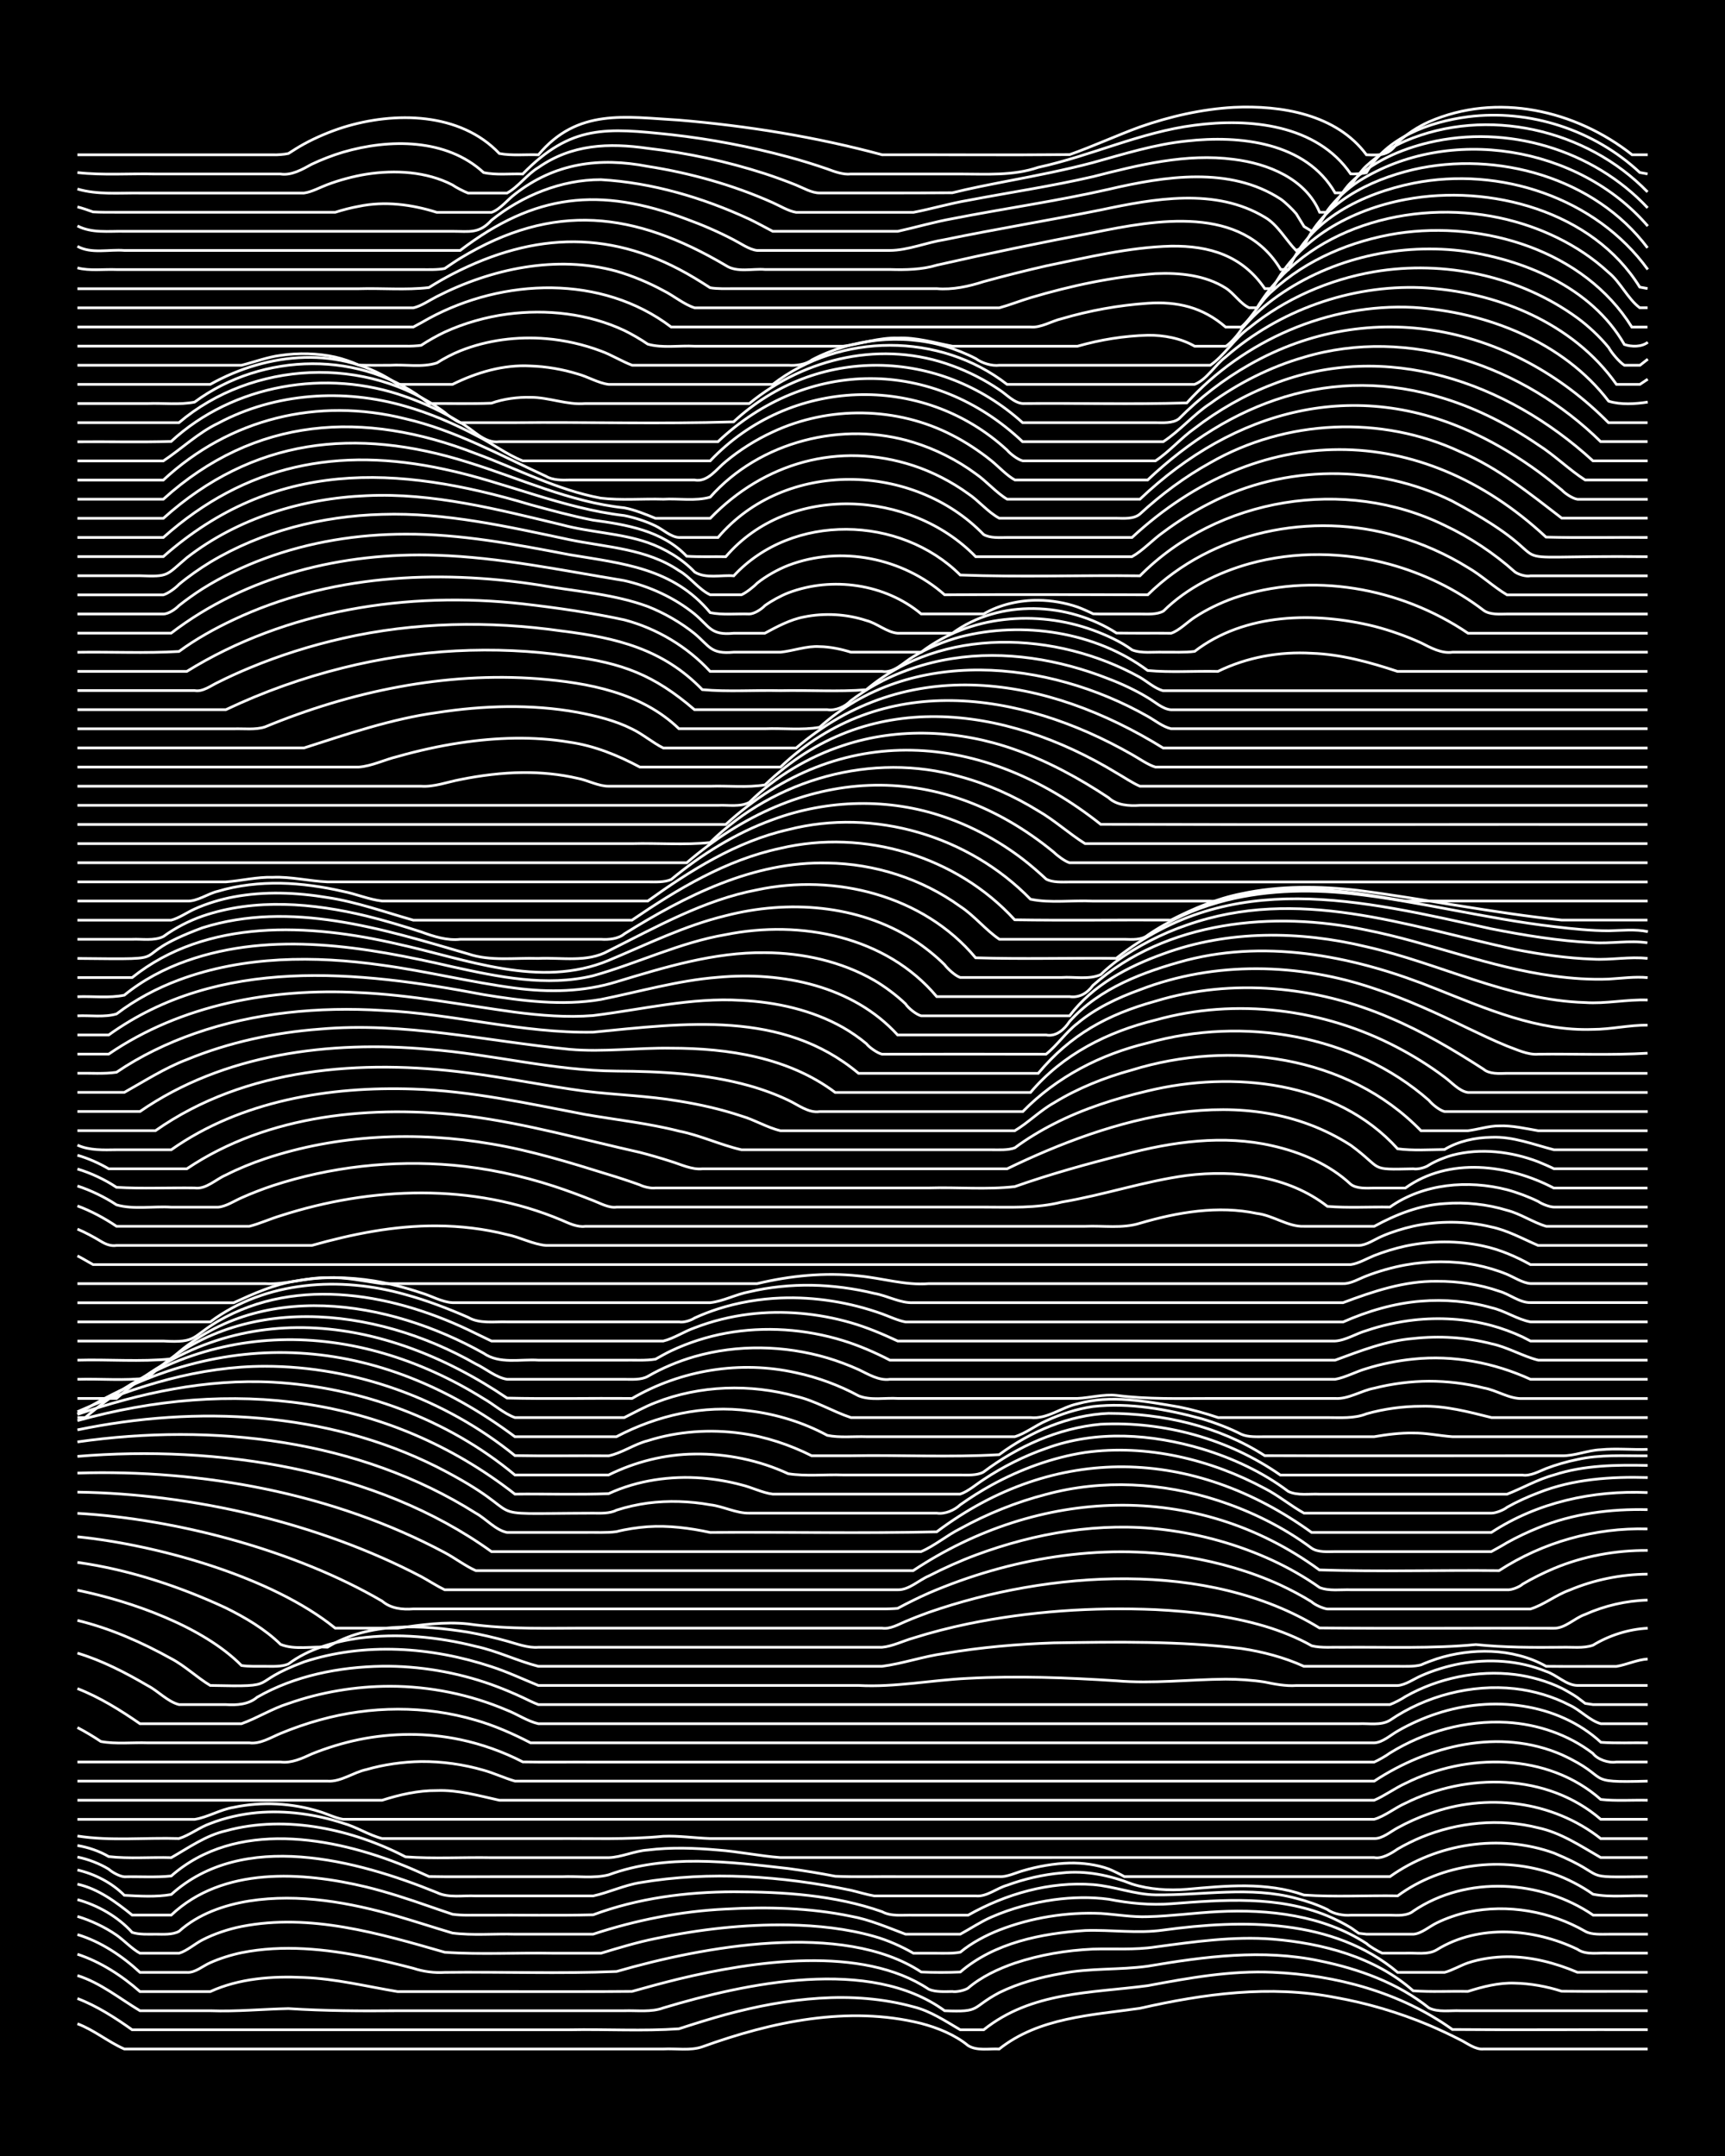 <?xml version="1.0" encoding="UTF-8"?><svg id="a" xmlns="http://www.w3.org/2000/svg" width="1920" height="2400" viewBox="0 0 192 240"><defs><style>.b{fill:none;stroke:#fff;stroke-miterlimit:10;stroke-width:.3px;}.c{stroke-width:0px;}</style></defs><rect class="c" x="0" width="192" height="240"/><path class="b" d="M8.62,225.28c1.83.68,3.45,2.04,5.22,2.81,3.46,0,6.98,0,10.43,0,7.81,0,15.66,0,23.47,0,6.36,0,12.76,0,19.13,0,2.28,0,4.67,0,6.96,0,1.39-.08,3.01.22,4.35-.25,7.71-2.79,16.23-4.61,24.34-2.6,1.82.48,3.75,1.25,5.22,2.46.98.63,2.38.33,3.48.39,4.43-3.52,10.28-3.76,15.65-4.53,7.11-1.62,14.5-2.62,21.74-1.21,3.56.63,7.1,1.68,10.43,3.08,1.11.47,2.41,1.08,3.48,1.63.76.37,1.71,1.13,2.61,1.03,6.07,0,12.19,0,18.26,0"/><path class="b" d="M8.62,222.47c2.16.82,4.22,2.15,6.09,3.48,16.22,0,32.46,0,48.69,0,4.03-.08,8.15.17,12.17-.11,1.68-.55,3.51-1.12,5.22-1.59,6.74-1.81,14.04-2.74,20.87-.86,1.87.45,3.58,1.6,5.22,2.56.77,0,1.84,0,2.61,0,5.33-4.26,11.88-4.07,18.26-4.91,4.57-.86,9.24-1.7,13.91-1.49,7.03.3,14.23,2.23,20,6.37,7.23.06,14.5,0,21.74.02"/><path class="b" d="M8.62,219.91c2.58.82,4.69,2.56,6.96,3.92,2.58,0,5.25,0,7.83,0,2.88.11,5.82-.18,8.69-.24,4.04.26,8.13.28,12.17.24,6.36,0,12.76,0,19.13,0,1.99,0,4.1,0,6.09,0,1.4-.05,3.01.19,4.35-.32,9.16-2.75,23-5.74,31.3.32,4.14.18,2.87-.31,6.09-2.02,2.16-1.06,4.59-1.72,6.96-2.13,3.13-.62,6.41-.37,9.56-.81,6.3-1.07,12.8-1.93,19.13-.59,4.33.88,8.7,2.45,12.17,5.24,1.02.51,2.38.26,3.48.31,1.69,0,3.52,0,5.22,0,5.2,0,10.45,0,15.65,0"/><path class="b" d="M8.62,217.54c2.56.84,4.94,2.38,6.96,4.16,2.58,0,5.25,0,7.82,0,3.23-1.48,6.92-1.74,10.43-1.57,3.51.13,6.99,1,10.43,1.57,4.33,0,8.71,0,13.04,0,4.33-.01,8.71.02,13.04-.02,1.69-.48,3.51-.97,5.22-1.39,8.25-1.98,20.39-3.82,27.82,1.15.74.33,1.82.26,2.61.25.47.08,1.33-.11,1.74-.36,1.47-1.27,3.39-2.17,5.22-2.8,2.78-.93,5.77-1.43,8.69-1.56,2.29-.07,4.68.11,6.96-.24,4.3-.58,8.69-1.21,13.04-.87,5.55.46,11.4,1.98,15.65,5.75,1.98.15,4.1.03,6.09.07,1.65-.53,3.47-.99,5.22-.92,1.73.03,3.58.37,5.22.9,3.16.04,6.4,0,9.56.02"/><path class="b" d="M8.62,215.35c2.6.79,4.98,2.38,6.96,4.21,1.7,0,3.52,0,5.22,0,.92.07,1.81-.74,2.61-1.08,1.05-.47,2.35-.88,3.48-1.11,4.58-.92,9.37-.42,13.91.5,1.71.35,3.53.8,5.22,1.24,1.07.36,2.35.53,3.48.45,6.36-.08,12.78.17,19.13-.1,9.54-2.76,25.17-5.7,33.91.06,1.39.06,2.96.06,4.35,0,3.78-3.26,9.05-4.31,13.91-4.62,2.87-.1,5.83.36,8.69-.05,8.83-1.2,18.88-1.34,26.08,4.71,1.69,0,3.52,0,5.22,0,.82-.21,1.81-.79,2.61-1.06,1.35-.45,2.93-.67,4.35-.68,2.67-.02,5.38.69,7.82,1.73,2.58,0,5.25,0,7.82,0"/><path class="b" d="M8.62,213.33c1.49.45,3.07,1.19,4.35,2.08.81.56,1.73,1.55,2.61,2.02,1.4,0,2.95,0,4.35,0,.88-.26,1.8-1.08,2.61-1.49,1.32-.68,2.89-1.2,4.35-1.49,7.63-1.5,15.31.77,22.61,2.87,4.02.28,8.14.03,12.17.11,1.69,0,3.52,0,5.22,0,1.97-.6,4.06-1.23,6.09-1.64,4.84-1.02,9.83-1.59,14.78-1.51,3.2.06,6.48.4,9.56,1.28,1.47.41,3.03,1.11,4.35,1.87.77,0,1.83,0,2.61,0,.78,0,1.84.04,2.61-.12,1.24-1.03,2.85-1.88,4.35-2.47,3.57-1.38,7.48-2.01,11.3-1.84,1.69.11,3.51.43,5.22.36,2.58-.06,5.24-.43,7.82-.56,5.65-.29,11.69.4,16.52,3.55.34.33,1.3.88,1.74,1.07.76,0,1.84,0,2.61,0,1.1-.06,2.49.23,3.48-.38,4.68-2.89,10.84-2.37,15.65-.05.95.68,2.38.36,3.48.43,1.39,0,2.96,0,4.35,0"/><path class="b" d="M8.62,211.46c2.27.63,4.5,1.89,6.09,3.65.78.26,1.81.2,2.61.2.82,0,1.87.09,2.61-.32,2.14-1.93,5.02-2.93,7.82-3.38,5.53-.86,11.2.17,16.52,1.71,2,.58,4.09,1.27,6.09,1.86,2.26.29,4.67.06,6.96.13,2.87,0,5.82,0,8.69,0,4.77-1.57,9.76-2.56,14.78-2.8,4.63-.26,9.36-.14,13.91.8,2.08.37,4.12,1.26,6.09,2,1.09,0,2.39,0,3.48,0,.77,0,1.84,0,2.61,0,1.09-.59,2.33-1.42,3.48-1.91,2.18-.96,4.6-1.6,6.96-1.93,1.98-.27,4.11-.32,6.09-.05,2.26.45,4.65.68,6.96.5,5.8-.45,11.88-.92,17.39,1.35.8.33,1.87.87,2.61,1.33,0,0,.87.61.87.61l.87.1c1.69,0,3.53,0,5.22,0,.9-.07,1.82-.9,2.61-1.27,1.03-.51,2.35-.96,3.48-1.2,4.4-.92,9.16-.08,13.04,2.16.7.39,1.83.31,2.61.31,1.39,0,2.96,0,4.35,0"/><path class="b" d="M8.62,209.74c2.31.51,4.29,1.99,6.09,3.44h4.35c5.74-5.42,14.58-4.84,21.74-3.12,2.32.57,4.7,1.35,6.96,2.14.78.27,1.82.63,2.61.89,1.09.16,2.38.08,3.48.1,4.04-.03,8.14.06,12.17-.04,4.99-1.85,10.34-2.55,15.65-2.56,5.54,0,11.25.36,16.52,2.22,1.01.56,2.37.34,3.48.38,1.99,0,4.1,0,6.09,0,4.2-2.37,9.06-3.77,13.91-3.4,2.32.18,4.62,1.11,6.96,1.14,5.2.07,10.53-1,15.65.39,1.12.28,2.44.74,3.48,1.25.66.5,1.8.69,2.61.62,1.39,0,2.96,0,4.35,0,.82.02,1.93.11,2.61-.47,5.9-3.98,14.21-3.49,20,.47,1.99,0,4.1,0,6.09,0"/><path class="b" d="M8.62,208.16c1.91.44,3.83,1.42,5.22,2.82,1.68.09,3.55.21,5.22-.09,7.98-7.22,20.64-3.85,29.56-.22,1.3.64,2.95.3,4.35.38,1.99,0,4.1,0,6.09,0,2.28,0,4.67,0,6.96,0,1.72-.37,3.47-1.2,5.22-1.48,7.74-1.32,15.81-.75,23.47.85.77.18,1.82.5,2.61.63,1.09,0,2.39,0,3.48,0,2.58,0,5.25,0,7.82,0,1.2.12,2.35-.88,3.48-1.19,1.92-.71,4.05-1.2,6.09-1.37,2.66-.3,5.36.27,7.82,1.24,1.93.61,4.08.74,6.09.58,4.33-.39,8.86-.84,13.04.64,3.44.24,6.98.03,10.43.09,4.92-3.62,11.66-4.45,17.39-2.43,1.49.52,3.06,1.34,4.35,2.25,1.95.39,4.1.09,6.09.18"/><path class="b" d="M8.62,206.72c1.16.23,2.47.73,3.48,1.35.38.35,1.22.81,1.74.85,1.69-.04,3.53.09,5.22-.09,7.16-6.29,17.97-4.4,26.08-1.08.79.32,1.83.79,2.61,1.14,2.28.05,4.67.01,6.96.02,2.58,0,5.25,0,7.82,0,1.69-.09,3.57.22,5.22-.21,6.37-2.35,13.41-1.45,20-.7,1.7.23,3.53.53,5.22.86,2.28.1,4.67.02,6.96.04,3.75,0,7.56,0,11.3,0,.83.06,1.83-.43,2.61-.65,1.65-.49,3.5-.82,5.22-.86,1.42-.03,3.01.17,4.35.66.44.18,1.33.61,1.74.85.42,0,1.32,0,1.74,0,9.27,0,18.56,0,27.82,0,5.21-3.7,12.22-4.8,18.26-2.62,6.6,2.75,2.25,2.72,10.43,2.62"/><path class="b" d="M8.62,205.44c1.16.18,2.47.63,3.48,1.23,2.27.26,4.67.05,6.96.12,1.93-1.1,3.87-2.49,6.09-2.99,3.37-.93,7-.95,10.43-.36,3.31.57,6.59,1.71,9.56,3.26,3.15.23,6.4.03,9.56.09,4.33,0,8.71,0,13.04,0,1.42-.04,2.91-.76,4.35-.85,2.57-.32,5.25-.23,7.82,0,2.3.17,4.66.67,6.96.84,5.78,0,11.61,0,17.39,0,12.17-.01,24.35,0,36.52,0,4.04,0,8.13,0,12.17,0,.88.17,1.91-.47,2.61-.95.73-.44,1.82-.97,2.61-1.3,4.08-1.69,8.75-2.15,13.04-1.06,2.53.54,4.76,2.04,6.96,3.31,1.69,0,3.53,0,5.22,0"/><path class="b" d="M8.62,204.38c3.7.58,7.56.16,11.3.28,1.17-.36,2.32-1.27,3.48-1.67,1.63-.64,3.47-1.05,5.22-1.21,3.2-.28,6.52.17,9.56,1.17,1.46.4,2.89,1.34,4.35,1.71,6.36,0,12.76,0,19.13,0,4.04-.03,8.15.14,12.17-.25,1.7-.08,3.52.2,5.22.25,3.16,0,6.4,0,9.56,0,19.99,0,40,0,59.99,0,1.39,0,2.96,0,4.35,0,.92.04,1.84-.79,2.61-1.19,1.04-.58,2.36-1.17,3.48-1.56,6.38-2.35,13.74-1.48,19.13,2.76h5.22"/><path class="b" d="M8.62,202.53c4.33,0,8.71,0,13.04,0,1.45-.23,2.88-1.11,4.35-1.34,3.14-.67,6.5-.48,9.56.47.8.24,1.79.73,2.61.86.46,0,1.29,0,1.74,0,1.99,0,4.1,0,6.09,0,5.49,0,11.03,0,16.52,0,15.64,0,31.3,0,46.95,0,9.85,0,19.72,0,29.56,0,3.45,0,6.98,0,10.43,0,1.08,0,2.39,0,3.48,0,1.19-.34,2.35-1.3,3.48-1.79,6.83-3.42,15.77-3.36,21.74,1.79h5.22"/><path class="b" d="M8.62,200.4c9.85,0,19.72,0,29.56,0,1.4,0,2.95,0,4.35,0,1.94-.62,4.04-1.1,6.09-1.08,2.35-.09,4.69.58,6.96,1.08,5.78,0,11.61,0,17.39,0,13.33,0,26.67,0,39.99,0,8.98,0,17.98,0,26.95,0,3.16,0,6.4,0,9.56,0,1.08,0,2.39,0,3.48,0,1.14-.48,2.35-1.37,3.48-1.88,6.82-3.42,15.82-3.44,21.74,1.79,1.68.19,3.52.05,5.22.09"/><path class="b" d="M8.62,198.27c9.27,0,18.56,0,27.82,0,1.49.11,2.91-.99,4.35-1.29,1.94-.56,4.07-.86,6.09-.89,2.32-.02,4.73.32,6.96.97,1.12.31,2.36.89,3.48,1.21.78,0,1.83,0,2.61,0,14.78,0,29.57,0,44.34,0,16.22,0,32.46,0,48.69,0,6.06-3.98,13.97-5.94,20.87-2.94,5.78,2.66,2.11,3.15,9.56,2.94"/><path class="b" d="M8.62,196.14c7.52,0,15.08,0,22.61,0,1.21.16,2.42-.41,3.48-.9,1.65-.67,3.48-1.23,5.22-1.59,3.7-.76,7.61-.78,11.3,0,2.38.5,4.8,1.36,6.96,2.48,2.58.05,5.25,0,7.82.02,7.81,0,15.66,0,23.47,0,19.12,0,38.26,0,57.38,0,1.39,0,2.96,0,4.35,0,.41,0,1.32,0,1.74,0,.45-.19,1.34-.7,1.74-1,3.86-2.39,8.49-3.68,13.04-3.42,3.41.2,6.84,1.36,9.56,3.45.53.69,1.75,1.1,2.61.96,1.08,0,2.4,0,3.48,0"/><path class="b" d="M8.62,192.31c.81.41,1.85,1.04,2.61,1.55,1.67.31,3.52.09,5.22.15,3.75,0,7.56,0,11.3,0,1.21.16,2.41-.61,3.48-1.05,1.37-.57,2.92-1.11,4.35-1.5,5.64-1.57,11.76-1.64,17.39.03,2.08.6,4.17,1.52,6.09,2.52,2.29,0,4.67,0,6.96,0,6.36,0,12.76,0,19.13,0,17.67,0,35.36,0,53.04,0,4.91,0,9.87,0,14.78,0,.92-.04,1.84-.89,2.61-1.32,1.32-.77,2.9-1.47,4.35-1.94,6.09-2.02,13.41-1.25,18.26,3.2,1.69.12,3.52.03,5.22.06"/><path class="b" d="M8.62,187.97c2.45.95,4.8,2.41,6.96,3.91,3.75,0,7.56,0,11.3,0,1.74-.62,3.44-1.7,5.22-2.25,3.6-1.27,7.48-1.92,11.3-1.92,4.45,0,8.95.92,13.04,2.67,1.12.43,2.3,1.24,3.48,1.5,1.99,0,4.1,0,6.09,0,21.15,0,42.32,0,63.47,0,5.49,0,11.03,0,16.52,0,1.69,0,3.53,0,5.22,0,1.1-.06,2.49.23,3.48-.38,4.02-2.74,9.07-4.05,13.91-3.52,2.08.23,4.23.86,6.09,1.83,1.16.52,2.24,1.73,3.48,2.07,1.69,0,3.53,0,5.22,0"/><path class="b" d="M8.62,184.02c2.73.82,5.37,2.18,7.82,3.62,1.15.59,2.21,1.78,3.48,2.11,1.7,0,3.52,0,5.22,0,1.19.08,2.53,0,3.48-.82,4.19-2.4,9.12-3.37,13.91-3.45,4.12-.05,8.29.66,12.17,2.04,1.12.4,2.41.94,3.48,1.44.44.22,1.28.62,1.74.79.45,0,1.29,0,1.74,0,22.6,0,45.21,0,67.82,0,5.78,0,11.61,0,17.39,0,1.69,0,3.53,0,5.22,0,.76,0,1.84,0,2.61,0,.45-.16,1.34-.62,1.74-.9,3.65-2.06,8.01-2.96,12.17-2.45,1.76.22,3.62.75,5.22,1.53.43.22,1.34.74,1.74,1.03,0,0,.87.66.87.66,0,0,.87.13.87.13,1.99,0,4.1,0,6.09,0"/><path class="b" d="M8.62,180.38c3.64.88,7.17,2.44,10.43,4.25,1.52.79,2.89,2.12,4.35,2.99,8.21.18,3.81-.14,10.43-2.62,6.74-2.21,14.2-1.68,20.87.53,1.74.56,3.53,1.4,5.22,2.09,3.75,0,7.56,0,11.3,0,8.11,0,16.24,0,24.34,0,4.07.22,8.12-.6,12.17-.79,5.49-.3,11.04-.08,16.52.27,4.04.35,8.13-.15,12.17-.18,1.4,0,2.97.1,4.35.32,1.08.23,2.37.47,3.48.39,3.75,0,7.56,0,11.3,0,.87-.05,1.83-.74,2.61-1.08,1.33-.6,2.91-1.08,4.35-1.35,3.16-.57,6.57-.38,9.56.85,1.16.36,2.24,1.54,3.48,1.57,2.58,0,5.25,0,7.83,0"/><path class="b" d="M8.62,177.02c5.96,1.22,13.94,4.01,18.26,8.38.79.12,1.82.09,2.61.09.81,0,1.85.07,2.61-.26,2.24-1.68,5.09-2.48,7.82-2.87,4.34-.58,8.81-.16,13.04.91,2.36.5,4.64,1.63,6.96,2.22,3.46,0,6.98,0,10.43,0,9.27,0,18.56,0,27.82,0,2.31-.3,4.64-1.12,6.96-1.43,4-.69,8.12-1.04,12.17-1.18,6.94-.11,13.97-.22,20.87.63,2.36.35,4.78.99,6.96,1.98,3.45,0,6.98,0,10.43,0,.77,0,1.85.05,2.61-.16.39-.19,1.32-.53,1.74-.67,1.92-.62,4.07-.92,6.09-.83,2.08.09,4.27.62,6.09,1.66,2.58.03,5.25,0,7.82.01,1.11-.18,2.34-.76,3.48-.82"/><path class="b" d="M8.62,173.92c5.7.8,11.31,2.65,16.52,5.07,2.15,1.06,4.37,2.37,6.09,4.06,1.55.64,3.55.2,5.22.31,4.62-2.84,10.49-2.49,15.65-1.67,1.41.25,2.97.61,4.35,1,1.08.3,2.33.78,3.48.68,10.14,0,20.29,0,30.43,0,2.58,0,5.25,0,7.82,0,1.14-.1,2.38-.72,3.48-1.03,1.96-.62,4.07-1.16,6.09-1.58,6.84-1.4,13.9-1.88,20.87-1.58,4.08.21,8.24.68,12.17,1.85,1.76.53,3.62,1.27,5.22,2.18,1.07.26,2.39.13,3.48.16,4.92-.04,9.89.17,14.78-.3,3.15.33,6.39.33,9.56.3,1.09-.04,2.43.15,3.48-.23,1.8-1.1,3.98-1.79,6.09-1.89"/><path class="b" d="M8.62,171.07c8.97.91,21.65,4.46,28.69,10.17,2.29,0,4.67,0,6.96,0,2.56-.36,5.22-.75,7.82-.47,4.6.66,9.28.45,13.91.47,6.65,0,13.34,0,20,0,4.04,0,8.13,0,12.17,0,.86.15,1.85-.42,2.61-.74.76-.33,1.83-.74,2.61-1.02,13.35-4.64,31.02-5.9,43.47,1.74,8.68.08,17.4,0,26.08.03,1.25.04,2.33-1.14,3.48-1.53,2.15-.97,4.59-1.54,6.96-1.6"/><path class="b" d="M8.62,168.46c11.07.63,24.31,4.15,33.91,9.77.99.84,2.24.96,3.48.87,1.4,0,2.95,0,4.35,0,4.04,0,8.13,0,12.17,0,8.4,0,16.82,0,25.21,0,3.46,0,6.98,0,10.43,0,.43.01,1.31-.02,1.74-.06,1.07-.58,2.37-1.22,3.48-1.71,8.95-3.84,19.03-5.59,28.69-4.01,3.57.59,7.14,1.61,10.43,3.12,1.12.52,2.43,1.21,3.48,1.87.32.32,1.28.75,1.74.8,1.08,0,2.39,0,3.48,0,6.36,0,12.76,0,19.13,0,1.48-.45,2.87-1.58,4.35-2.1,2.72-1.15,5.74-1.76,8.69-1.78"/><path class="b" d="M8.62,166.1c12.78.17,26.92,3.45,38.26,9.4.79.43,1.8,1.08,2.61,1.47,2.29,0,4.67,0,6.96,0,8.98,0,17.98,0,26.95,0,5.49,0,11.03,0,16.52,0,1.25.04,2.37-1.09,3.48-1.55,1.65-.85,3.48-1.67,5.22-2.32,6.61-2.46,13.83-3.7,20.87-2.83,4.18.51,8.35,1.67,12.17,3.44,1.77.82,3.62,1.87,5.22,3.01,1.04.42,2.39.21,3.48.25,5.78,0,11.61,0,17.39,0,.48.05,1.38-.31,1.74-.64,1.04-.62,2.36-1.27,3.48-1.74,3.27-1.37,6.89-2.03,10.43-2"/><path class="b" d="M8.62,163.98c13.89-.44,28.55,2.27,40.86,8.84,1.12.59,2.32,1.51,3.48,2.02,2.87,0,5.82,0,8.69,0,13.33,0,26.67,0,39.99,0,13.94-9.25,31.44-10.14,45.21-.08,6.64.22,13.35.01,20,.08,4.88-3.17,10.7-4.81,16.52-4.64"/><path class="b" d="M8.62,162.12c15.53-1.29,33.21,1.34,46.08,10.6,15.36,0,30.73,0,46.08,0,.44,0,1.3,0,1.74,0,1.49-.63,2.9-1.83,4.35-2.55,2.99-1.65,6.26-2.97,9.56-3.82,6.26-1.7,12.99-1.32,19.13.68,3.7,1.2,7.31,2.98,10.43,5.31.7.48,1.81.39,2.61.38,1.39,0,2.96,0,4.35,0,3.75,0,7.56,0,11.3,0,.41,0,1.32,0,1.74,0,.42-.23,1.33-.73,1.74-.99,1.05-.59,2.36-1.21,3.48-1.66,3.83-1.58,8.05-2.12,12.17-2.02"/><path class="b" d="M8.62,160.51c15.06-2.15,31.29-.3,44.34,7.93,1.13.62,2.19,1.89,3.48,2.15,2.87,0,5.82,0,8.69,0,1.09-.02,2.4.06,3.48-.09,1.07-.28,2.38-.47,3.48-.55,2.3-.16,4.71.15,6.96.64,8.39-.06,16.83.12,25.21-.07,13.14-9.88,28.55-9.44,41.73.07h20c5.13-3.36,11.31-4.71,17.39-4.44"/><path class="b" d="M8.62,159.17c13.32-2.76,27.69-2.05,39.99,4.11,11.56,5.89,3.19,5.2,17.39,5.16.81.01,1.87.06,2.61-.33,1.07-.35,2.36-.64,3.48-.79,2.28-.3,4.7-.22,6.96.19,1.43.16,2.91.96,4.35.93,6.94,0,13.92,0,20.87,0,.9.14,1.96-.32,2.61-.93,1.05-.75,2.35-1.57,3.48-2.19,3.22-1.77,6.79-3.08,10.43-3.64,6.84-.94,13.96.77,20,4.02,1.47.75,2.91,1.94,4.35,2.74,1.99,0,4.1,0,6.09,0,4.91,0,9.87,0,14.78,0,.47,0,1.37-.35,1.74-.66,1.04-.59,2.36-1.19,3.48-1.61,3.85-1.53,8.07-1.81,12.17-1.69"/><path class="b" d="M8.62,158.14c17.07-4.74,34.48-2.92,48.69,8.18,3.45-.04,6.98.08,10.43-.05,3.23-1.49,6.91-2.01,10.43-1.73,1.42.11,2.98.38,4.35.75,1.12.26,2.34.89,3.48,1.03,6.07,0,12.18,0,18.26,0,.78,0,1.83,0,2.61,0,.89-.29,1.84-1.13,2.61-1.62,2.13-1.42,4.54-2.63,6.96-3.47,5.58-2.06,11.77-1.61,17.39.07,3.39,1.03,6.73,2.58,9.56,4.72,1.02.5,2.38.25,3.48.31,1.39,0,2.96,0,4.35,0,4.33,0,8.71,0,13.04,0,1.08,0,2.39,0,3.48,0,1.7-.66,3.44-1.67,5.22-2.14,3.35-1.1,6.95-1.13,10.43-1.06"/><path class="b" d="M8.62,157.44c6.96-2.37,14.35-3.97,21.74-3.58,9.72.54,19.45,4.08,26.95,10.33,3.46,0,6.98,0,10.43,0,2.95-1.46,6.27-2.3,9.56-2.33,3.56-.06,7.2.69,10.43,2.19,1.97.31,4.1.07,6.09.14,3.16,0,6.4,0,9.56,0,1.09,0,2.39,0,3.48,0,.8,0,1.88.09,2.61-.33,3.77-2.84,8.31-4.89,13.04-5.32,7.01-.35,14.23,1.63,20,5.66,8.98,0,17.98,0,26.95,0,.85.14,1.84-.41,2.61-.72,1.06-.41,2.36-.79,3.48-1.01,2.54-.58,5.24-.39,7.82-.41"/><path class="b" d="M8.62,157.15c6.56-2.9,13.64-5.06,20.87-5.06,10.02,0,20.05,3.64,27.82,9.94,3.45.07,6.98,0,10.43.03,1.47-.3,2.88-1.31,4.35-1.68,3.34-1.06,6.97-1.31,10.43-.82,2.7.37,5.39,1.27,7.82,2.49,1.39,0,2.95,0,4.35,0,5.49-.1,11.05.2,16.52-.12,3.51-2.59,7.78-4.42,12.17-4.6,6.03.01,12.28,1.41,17.39,4.71,11.01.04,22.03,0,33.04.01,1.42.05,2.92-.62,4.35-.67,1.69-.17,3.52.02,5.22-.04"/><path class="b" d="M8.62,157.41c16.28-10.09,33.45-8.85,48.69,2.52,3.75,0,7.56,0,11.3,0,4.52-2.37,9.68-3.57,14.78-2.88,3.01.36,6.03,1.29,8.69,2.73,1.37.29,2.95.1,4.35.15,5.49,0,11.03,0,16.52,0,1.18-.35,2.35-1.28,3.48-1.76,1.61-.75,3.46-1.34,5.22-1.6,4.06-.46,8.26.31,12.17,1.38,1.44.43,3.01,1.03,4.35,1.71.74.34,1.82.27,2.61.27,4.04,0,8.13,0,12.17,0,1.38-.24,2.94-.44,4.35-.41,1.41-.02,2.95.31,4.35.41,1.69,0,3.53,0,5.22,0,5.49,0,11.03,0,16.52,0"/><path class="b" d="M8.62,157.8h.87c13.16-11.32,29.99-11.06,44.34-2.11,1.12.63,2.26,1.67,3.48,2.11,1.99,0,4.1,0,6.09,0,1.99,0,4.1,0,6.09,0,1.08-.54,2.34-1.24,3.48-1.67,4.94-1.94,10.55-2.11,15.65-.69,2.11.48,4.07,1.69,6.09,2.36,6.65,0,13.34,0,20,0,1.85.2,3.46-1.16,5.22-1.53,3.68-1.04,7.62-.28,11.3.35,1.42.28,2.98.72,4.35,1.18,4.04,0,8.13,0,12.17,0,1.41,0,3.01.13,4.35-.42,1.94-.55,4.07-.84,6.09-.84,2.64-.08,5.29.63,7.82,1.26,5.78,0,11.61,0,17.39,0"/><path class="b" d="M8.62,155.67h4.35c13.21-11.58,29.67-9.38,43.47-.04,4.62.11,9.29,0,13.91.04,5.47-3.18,12.07-4.25,18.26-2.86,2.39.51,4.81,1.4,6.96,2.57,1.32.54,2.95.2,4.35.29,6.65,0,13.34,0,20,0,1.4-.06,2.93-.5,4.35-.34,3.44.45,6.97.34,10.43.34,4.62,0,9.29,0,13.91,0,1.47.1,2.92-.88,4.35-1.14,1.95-.5,4.08-.77,6.09-.78,2.01,0,4.14.25,6.09.75,1.43.24,2.88,1.26,4.35,1.18,4.62,0,9.29,0,13.91,0"/><path class="b" d="M8.62,153.54c2.57-.08,5.27.18,7.82-.14,9.95-9.71,25.26-8,36.52-1.57,1.11.52,2.25,1.52,3.48,1.71,2.58,0,5.25,0,7.82,0,1.69,0,3.52,0,5.22,0,.81,0,1.87.09,2.61-.32,1.6-.93,3.44-1.7,5.22-2.21,4.79-1.37,10.01-1.26,14.78.15,1.12.33,2.42.82,3.48,1.3,1.05.5,2.26,1.26,3.48,1.08,11.88,0,23.77,0,35.65,0,4.62,0,9.29,0,13.91,0,1.14-.2,2.37-.88,3.48-1.19,1.65-.52,3.5-.89,5.22-1.06,4.45-.47,8.99.4,13.04,2.25,4.33,0,8.71,0,13.04,0"/><path class="b" d="M8.62,151.41c3.45-.1,7.01.21,10.43-.14,9.69-8.95,24.15-6.59,34.78-.63,1.76,1.23,4.07.64,6.09.77,3.16,0,6.4,0,9.56,0,1.09-.02,2.4.07,3.48-.11.44-.25,1.28-.72,1.74-.93,1.89-.9,4.02-1.58,6.09-1.96,4.31-.79,8.86-.47,13.04.82,1.76.54,3.59,1.33,5.22,2.18.77,0,1.83,0,2.61,0,11.3,0,22.61,0,33.91,0,4.33,0,8.71,0,13.04,0,2.8-1.03,5.68-2.17,8.69-2.41,2.88-.32,5.89-.14,8.69.58,1.77.36,3.48,1.39,5.22,1.83,4.04,0,8.13,0,12.17,0"/><path class="b" d="M8.62,149.28c3.16,0,6.4,0,9.56,0,3.81.23,3.14-.48,6.09-2.21,8.91-5.15,19.92-3,28.69,1.37.45.21,1.29.63,1.74.84,1.69,0,3.52,0,5.22,0,3.75,0,7.56,0,11.3,0,.78,0,1.83,0,2.61,0,1.16-.28,2.35-1.08,3.48-1.47,1.92-.75,4.04-1.27,6.09-1.52,3.76-.46,7.67-.1,11.3.95,1.75.5,3.57,1.27,5.22,2.04.77,0,1.83,0,2.61,0,11.01,0,22.03,0,33.04,0,4.33,0,8.71,0,13.04,0,1.17-.07,2.37-.85,3.48-1.16,1.64-.56,3.49-.97,5.22-1.17,2.87-.33,5.9-.15,8.69.6,1.12.3,2.43.78,3.48,1.28,0,0,.87.45.87.45h.87c4.04,0,8.13,0,12.17,0"/><path class="b" d="M8.62,147.15h14.78c6.18-4.6,14.5-5.1,21.74-3.04,2.35.64,4.73,1.55,6.96,2.53,1.28.75,2.93.46,4.35.51,6.36,0,12.76,0,19.13,0,.52.09,1.31-.15,1.74-.44.76-.35,1.81-.76,2.61-1.01,2.22-.71,4.63-1.12,6.96-1.21,3.82-.15,7.71.48,11.3,1.77.77.28,1.79.76,2.61.9,1.69,0,3.52,0,5.22,0,11.59,0,23.19,0,34.78,0,2.87,0,5.82,0,8.69,0,2.73-1.21,5.71-2.09,8.69-2.32,2.59-.21,5.32.01,7.82.73,1.46.32,2.89,1.31,4.35,1.58,4.33,0,8.71,0,13.04,0"/><path class="b" d="M8.62,145.02c5.78,0,11.61,0,17.39,0,2.21-1.01,4.53-2.06,6.96-2.43,2.85-.51,5.85-.46,8.69,0,1.73.29,3.56.77,5.22,1.33,1.11.32,2.31,1.03,3.48,1.09,3.46,0,6.98,0,10.43,0,6.07,0,12.19,0,18.26,0,1.44-.15,2.91-.95,4.35-1.21,2.24-.53,4.65-.77,6.96-.73,2.31.04,4.71.36,6.96.91,1.42.24,2.9,1.11,4.35,1.03,6.07,0,12.19,0,18.26,0,9.85,0,19.72,0,29.56,0,3.33-1.25,6.82-2.43,10.43-2.38,2.32-.02,4.76.34,6.96,1.11,1.13.31,2.28,1.3,3.48,1.26,4.33,0,8.71,0,13.04,0"/><path class="b" d="M8.62,142.89c6.94,0,13.92,0,20.87,0,2.32.15,4.64-.71,6.96-.66,2.03-.09,4.1.4,6.09.66,3.75,0,7.56,0,11.3,0,10.14,0,20.29,0,30.43,0,3.68-.88,7.53-1.27,11.3-.86,2.6.24,5.19,1.08,7.82.86,10.14,0,20.29,0,30.43,0,5.2,0,10.45,0,15.65,0,.85.04,1.84-.56,2.61-.85,1.35-.53,2.92-.97,4.35-1.23,2.55-.46,5.28-.48,7.82,0,1.11.22,2.43.6,3.48,1.04.76.32,1.76.97,2.61,1.03,4.33,0,8.71,0,13.04,0"/><path class="b" d="M8.62,139.8c.47.23,1.28.72,1.74.97,1.4,0,2.95,0,4.35,0,3.16,0,6.4,0,9.56,0,9.27,0,18.56,0,27.82,0,26.66,0,53.33,0,79.99,0,6.07,0,12.19,0,18.26,0,.83-.1,1.84-.69,2.61-1,1.05-.42,2.37-.82,3.48-1.06,2.83-.6,5.87-.63,8.69,0,1.79.38,3.62,1.16,5.22,2.06,4.33,0,8.71,0,13.04,0"/><path class="b" d="M8.62,136.82c.82.34,1.86.9,2.61,1.36.56.34,1.1.55,1.74.46,3.75,0,7.56,0,11.3,0,3.46,0,6.98,0,10.43,0,4.51-1.27,9.21-2.22,13.91-2.18,2.61.01,5.3.33,7.82.97,1.43.28,2.9,1.09,4.35,1.21,5.78,0,11.61,0,17.39,0,18.54,0,37.1,0,55.64,0,5.78,0,11.61,0,17.39,0,.87,0,1.83-.69,2.61-1.02,1.04-.46,2.36-.87,3.48-1.12,2.83-.61,5.88-.6,8.69.08,1.8.37,3.55,1.34,5.22,2.06,4.04,0,8.13,0,12.17,0"/><path class="b" d="M8.62,134.24c1.48.54,3.04,1.38,4.35,2.27,3.46,0,6.98,0,10.43,0,1.4,0,2.95,0,4.35,0,1.12-.28,2.37-.85,3.48-1.18,10.09-3.25,21.41-3.68,31.3.5.76.33,1.75.81,2.61.68,1.4,0,2.95,0,4.35,0,3.46,0,6.98,0,10.43,0,10.14,0,20.29,0,30.43,0,3.45,0,6.98,0,10.43,0,1.99-.09,4.16.27,6.09-.34,4.19-1.23,8.71-2.01,13.04-1.09,1.76.2,3.49,1.51,5.22,1.43,2.58,0,5.25,0,7.83,0,2.4-1.31,5.06-2.37,7.83-2.53,2.3-.19,4.74.07,6.96.75,1.47.37,2.91,1.36,4.35,1.78,3.75,0,7.56,0,11.3,0"/><path class="b" d="M8.62,132.02c1.48.48,3.05,1.24,4.35,2.1,1.89.55,4.12.13,6.09.26,1.7,0,3.52,0,5.22,0,.87-.07,1.83-.71,2.61-1.05,1.07-.48,2.36-.98,3.48-1.35,6.41-2.1,13.28-2.86,20-2.28,3.82.34,7.66,1.16,11.3,2.35,1.41.46,2.97,1.04,4.35,1.59.77.29,1.75.86,2.61.73,9.85,0,19.72,0,29.56,0,3.75,0,7.56,0,11.3,0,2.89,0,5.87.16,8.69-.56,4.66-.78,9.22-2.33,13.91-2.96,5.36-.66,11.29.03,15.65,3.44,2.28.19,4.67.04,6.96.08,3.73-2.63,8.7-3.05,13.04-1.93,1.13.3,2.43.79,3.48,1.31.4.28,1.25.61,1.74.62,3.45,0,6.98,0,10.43,0"/><path class="b" d="M8.62,130.13c1.49.44,3.06,1.18,4.35,2.04,2.87.17,5.82.03,8.69.07,1.26.19,2.38-.98,3.48-1.44,1.35-.69,2.91-1.33,4.35-1.81,8.07-2.7,16.85-3.09,25.21-1.65,4.42.74,8.77,2.08,13.04,3.41,1.1.33,2.4.76,3.48,1.15.43.22,1.26.41,1.74.34,10.14,0,20.29,0,30.43,0,3.16-.1,6.43.21,9.56-.15,3.97-1.4,8.09-2.54,12.17-3.57,5.35-1.43,11.06-2.23,16.52-.97,3.14.71,6.31,2.05,8.69,4.27.66.53,1.82.44,2.61.43,1.08,0,2.39,0,3.48,0,4.84-3.48,11.49-2.64,16.52,0,3.45,0,6.98,0,10.43,0"/><path class="b" d="M8.62,128.6c1.15.32,2.45.9,3.48,1.51,2.87,0,5.82,0,8.69,0,9.08-6.1,20.67-7.14,31.3-5.87,6.46.83,12.78,2.62,19.13,4.04,1.1.28,2.4.66,3.48,1.01,1.08.33,2.32.94,3.48.82,11.3,0,22.61,0,33.91,0,11.58-5.62,26.52-10.16,38.26-2.62,3.71,2.72,1.86,2.73,6.96,2.62.46.09,1.36-.13,1.74-.42.71-.44,1.8-.88,2.61-1.1,3.13-.82,6.56-.41,9.56.74.42.17,1.33.56,1.74.77,1.08,0,2.39,0,3.48,0,2.28,0,4.67,0,6.96,0"/><path class="b" d="M8.62,127.47c1.33.61,2.92.54,4.35.52,1.99,0,4.1,0,6.09,0,7.77-5.47,17.62-7.08,26.95-6.76,6.45.21,12.81,1.62,19.13,2.83,3.46.6,7.03.98,10.43,1.85,2.35.46,4.64,1.55,6.96,2.08,4.33,0,8.71,0,13.04,0,4.91,0,9.87,0,14.78,0,.78,0,1.86.07,2.61-.22,1.31-.98,2.89-1.93,4.35-2.67,3.27-1.68,6.86-2.82,10.43-3.66,9.45-2.29,21-1.12,27.82,6.44,1.68.22,3.53.1,5.22.08,1.53-.93,3.44-1.34,5.22-1.36,2.39-.11,4.7.81,6.96,1.39,3.45,0,6.98,0,10.43,0"/><path class="b" d="M8.62,125.86h8.69c10.01-7.03,22.97-7.98,34.78-6.43,4.35.55,8.7,1.46,13.04,2.04,3.45.42,7,.51,10.43,1.1,2.32.37,4.72.91,6.96,1.66,1.44.41,2.89,1.3,4.35,1.64,8.69,0,17.4,0,26.08,0,1.47-.87,2.84-2.26,4.35-3.1,2.67-1.64,5.68-2.84,8.69-3.66,10.92-3.38,23.98-1.69,32.17,6.76,1.69,0,3.52,0,5.22,0,1.1-.13,2.36-.55,3.48-.54,1.42-.06,2.96.3,4.35.54,4.04,0,8.13,0,12.17,0"/><path class="b" d="M8.62,123.73h6.96c9.3-6.43,21.12-7.92,32.17-6.92,6.97.53,13.85,2.38,20.87,2.42,4.95.03,9.99.29,14.78,1.63,1.43.4,3,.97,4.35,1.62,1.06.49,2.24,1.45,3.48,1.26,7.52,0,15.08,0,22.61,0,3.79-3.87,8.66-6.38,13.91-7.64,10.61-2.98,22.9-.97,31.3,6.39.34.43,1.19,1.12,1.74,1.25.43,0,1.31,0,1.74,0,1.69,0,3.52,0,5.22,0,5.2,0,10.45,0,15.65,0"/><path class="b" d="M8.62,121.6c1.7,0,3.52,0,5.22,0,2.25-1.26,4.53-2.73,6.96-3.65,4.68-1.93,9.74-3.01,14.78-3.39,9.35-.84,18.57,1.34,27.82,2.25,3.74.33,7.55-.19,11.3-.13,6.34,0,13.07,1.03,18.26,4.93h21.74c3.6-4.25,8.57-6.75,13.91-8.06,8.95-2.51,18.76-1.26,26.95,3.06,1.78.93,3.62,2.08,5.22,3.29.76.54,1.63,1.58,2.61,1.71,6.65,0,13.34,0,20,0"/><path class="b" d="M8.62,119.47c1.4-.03,2.96.1,4.35-.11,2.66-1.81,5.66-3.25,8.69-4.31,6.66-2.34,13.85-3,20.87-2.57,7.86.35,15.59,2.56,23.47,2.42,10.18-.99,21.07-2.52,29.56,4.58h20c3.59-4.3,7.69-6.55,13.04-8.03,8.55-2.61,17.92-1.68,26.08,1.84,3.64,1.53,7.12,3.58,10.43,5.72.67.58,1.78.49,2.61.47,1.39,0,2.95,0,4.35,0,3.75,0,7.56,0,11.3,0"/><path class="b" d="M8.62,117.34h3.48c8.09-5.53,18.16-7.36,27.82-6.85,5.83.26,11.61,1.39,17.39,2.18,2.85.37,5.82.61,8.69.38,5.48-.67,10.96-2.04,16.52-1.69,3.9.19,7.88,1.08,11.3,3.01.82.46,1.89,1.2,2.61,1.81.31.41,1.23,1.05,1.74,1.17,6.08,0,12.18-.02,18.26,0,1.21-.95,2.25-2.49,3.48-3.42,2.01-1.69,4.5-2.86,6.96-3.75,8.32-3.22,17.69-2.99,26.08-.14,3.57,1.17,7.06,2.78,10.43,4.42,1.38.66,2.93,1.4,4.35,1.98,1.06.38,2.32,1.01,3.48.91,4.04-.05,8.14.13,12.17-.11"/><path class="b" d="M8.62,115.21h3.48c12.26-8.8,27.74-7.16,41.73-4.49,4.28.7,8.73,1.27,13.04.54,4.32-.87,8.63-2.13,13.04-2.47,7.13-.66,15.01.94,20,6.42,4.04,0,8.13,0,12.17,0,1.4,0,2.95,0,4.35,0,1.13.22,2.04-.62,2.61-1.49,3.34-3.75,8.31-5.57,13.04-6.84,9.31-2.38,19.08-.32,27.82,3.22,5.56,2.21,11.28,4.71,17.39,4.49,2,0,4.08-.5,6.09-.47"/><path class="b" d="M8.62,113.08c1.4-.07,2.99.19,4.35-.21,2.08-1.59,4.51-2.88,6.96-3.79,7.19-2.68,15.09-2.71,22.61-1.64,4.94.67,9.84,1.9,14.78,2.55,3.75.5,7.67.43,11.3-.7,5.36-1.62,10.86-3.31,16.52-3.24,4.21.02,8.51.97,12.17,3.08,1.18.69,2.49,1.67,3.48,2.62.28.46,1.21,1.2,1.74,1.33.42,0,1.32,0,1.74,0,4.91,0,9.87,0,14.78,0,2.57-3.42,6.48-5.48,10.43-6.9,7.21-2.66,15.2-2.58,22.61-.79,8.16,1.84,15.86,5.96,24.34,6.21,2.29.16,4.67-.37,6.96-.28"/><path class="b" d="M8.62,110.95c1.69-.07,3.55.18,5.22-.17,2.03-1.67,4.48-2.96,6.96-3.83,9.58-3.37,19.94-1.55,29.56.67,5.1,1.12,10.47,2.25,15.65,1,4.95-1.38,9.68-3.72,14.78-4.58,8.31-1.68,17.84.18,23.47,6.9,3.46,0,6.98,0,10.43,0,1.4,0,2.95,0,4.35,0,1.1.16,1.99-.39,2.61-1.25,8.16-7.21,20.12-8.35,30.43-6.16,7.02,1.39,13.75,4.17,20.87,5.12,1.98.27,4.09.42,6.09.34,1.39-.08,2.95-.3,4.35-.16"/><path class="b" d="M8.62,108.82h6.09c8.3-6.64,19.76-6.01,29.56-3.73,7.63,1.67,15.8,5.01,23.47,1.82,4.28-1.79,8.51-3.89,13.04-4.98,6.94-1.79,14.73-1.24,20.87,2.67,1.18.75,2.49,1.79,3.48,2.78.34.46,1.19,1.24,1.74,1.43,3.75,0,7.56,0,11.3,0,1.39-.1,3.04.27,4.35-.32.39-.41,1.29-1.15,1.74-1.49,2.37-1.69,5.07-3.08,7.82-4.02,12.38-4.36,24.37.06,36.52,2.7,2.84.56,5.8.99,8.69,1.09,1.99.12,4.1-.31,6.09-.08"/><path class="b" d="M8.62,106.69c12.25.13,4.45.11,13.91-3.41,9.82-3.09,20.06.12,29.56,2.9,2.49.85,5.24.42,7.82.51,2.6-.13,5.45.49,7.82-.84,5.31-2.65,10.62-5.67,16.52-6.79,8.67-1.86,18.54.61,24.34,7.56,5.2.16,10.45.01,15.65.06,12.81-10.09,27.23-6.49,41.73-3.29,3.71.73,7.52,1.36,11.3,1.54,1.99.14,4.1-.28,6.09.02"/><path class="b" d="M8.62,104.56c1.99,0,4.1,0,6.09,0,1.1-.05,2.45.2,3.48-.31,1.28-.94,2.85-1.75,4.35-2.27,5.87-2.02,12.32-1.45,18.26-.01,2.01.49,4.12,1.13,6.09,1.77,1.37.5,2.87.99,4.35.82,3.75,0,7.56,0,11.3,0,1.39,0,2.95,0,4.35,0,.84.06,1.94-.04,2.61-.61,6.81-4.24,14.38-8.09,22.61-7.88,5.25.07,10.52,1.76,14.78,4.84,1.54,1,2.84,2.64,4.35,3.65,3.46,0,6.98,0,10.43,0,1.09,0,2.39,0,3.48,0,.84.02,1.92.11,2.61-.47,2.36-1.62,5.08-2.85,7.83-3.63,4.78-1.36,9.86-1.5,14.78-.99,7.58.84,15.02,2.8,22.61,3.68,1.98.24,4.09.46,6.09.46,1.4-.03,2.97-.2,4.35.1"/><path class="b" d="M8.62,102.43c3.46,0,6.98,0,10.43,0,.85-.21,1.82-.89,2.61-1.24,1.34-.61,2.91-1.08,4.35-1.35,3.42-.64,7.01-.5,10.43.07,3.25.49,6.42,1.63,9.56,2.52,8.11,0,16.24,0,24.34,0,5.06-3.45,10.46-6.71,16.52-8,9.32-2.2,19.61.88,26.08,7.96,5.78.09,11.61,0,17.39.03,2.46-1.26,5.1-2.39,7.83-2.93,4.26-.92,8.73-.87,13.04-.37,7.54.98,15.04,2.51,22.61,3.3,3.16,0,6.4,0,9.56,0"/><path class="b" d="M8.62,100.3c4.04,0,8.13,0,12.17,0,1.18.07,2.35-.84,3.48-1.09,2.22-.67,4.64-.93,6.96-.89,2.31.04,4.71.39,6.96.91,1.41.27,2.92.92,4.35,1.07,9.85,0,19.72,0,29.56,0,4.76-3.41,9.86-6.64,15.65-7.95,9.56-2.45,20.09.71,26.95,7.75,2.23.46,4.68.09,6.96.21,4.33,0,8.71,0,13.04,0,1.45.12,2.94-.54,4.35-.79,1.97-.39,4.08-.55,6.09-.54,3.78.02,7.58.71,11.3,1.32,8.98,0,17.98,0,26.95,0"/><path class="b" d="M8.62,98.17c5.49,0,11.03,0,16.52,0,1.7-.12,3.5-.57,5.22-.51,2.02-.09,4.09.43,6.09.51,6.07,0,12.18,0,18.26,0,4.33,0,8.71,0,13.04,0,1.4,0,2.95,0,4.35,0,.8,0,1.86.07,2.61-.27,3.36-2.79,7.19-5.17,11.3-6.66,6.09-2.26,12.97-2.43,19.13-.29,3.1,1.06,6.09,2.69,8.69,4.68.81.62,1.87,1.53,2.61,2.23.72.4,1.81.32,2.61.32,1.09,0,2.39,0,3.48,0,4.33,0,8.71,0,13.04,0,15.93,0,31.88,0,47.82,0"/><path class="b" d="M8.62,96.04h67.82c12.52-10.75,27.88-11.83,40.86-1.17.39.39,1.21,1,1.74,1.17,1.39,0,2.95,0,4.35,0,3.16,0,6.4,0,9.56,0,16.8,0,33.62,0,50.43,0"/><path class="b" d="M8.62,93.91c15.07,0,30.15,0,45.21,0,5.49,0,11.03,0,16.52,0,2.87-.08,5.84.17,8.69-.12,7.18-7.07,18.08-10.13,27.82-7.34,3.04.82,6.01,2.16,8.69,3.81,1.8,1.03,3.47,2.56,5.22,3.65h62.6"/><path class="b" d="M8.62,91.78h72.16c12.73-11.63,28.65-10.41,41.73-.02,20.28.06,40.58,0,60.86.02"/><path class="b" d="M8.62,89.65c17.09,0,34.2,0,51.3,0,4.91,0,9.87,0,14.78,0,1.69,0,3.52,0,5.22,0,1.1-.06,2.46.21,3.48-.33,2.91-2.87,6.56-5.06,10.43-6.33,6.18-2.07,13.03-1.72,19.13.45,3.68,1.29,7.19,3.21,10.43,5.36.9.86,2.31.93,3.48.85,1.09,0,2.39,0,3.48,0,3.75,0,7.56,0,11.3,0,13.91,0,27.83,0,41.73,0"/><path class="b" d="M8.62,87.52c12.75,0,25.51,0,38.26,0,1.44.1,2.95-.48,4.35-.74,2.26-.46,4.65-.76,6.96-.78,2.01-.02,4.13.18,6.09.64,1.11.2,2.33.89,3.48.88,3.75,0,7.56,0,11.3,0,1.98-.07,4.12.18,6.09-.15,11.32-10.88,26.59-8.94,39.12-1.33.78.44,1.78,1.13,2.61,1.48,1.09,0,2.39,0,3.48,0,2.87,0,5.82,0,8.69,0,14.78,0,29.57,0,44.34,0"/><path class="b" d="M8.62,85.39c10.43,0,20.87,0,31.3,0,1.45-.1,2.94-.85,4.35-1.18,2.25-.64,4.64-1.17,6.96-1.52,4-.6,8.17-.75,12.17-.07,2.75.39,5.4,1.47,7.82,2.77,5.2,0,10.45,0,15.65,0,11.27-10.72,26.58-8.56,39.12-1.4.77.43,1.76,1.14,2.61,1.4,1.09,0,2.39,0,3.48,0,2.58,0,5.25,0,7.82,0,14.49,0,28.99,0,43.47,0"/><path class="b" d="M8.62,83.26c8.4,0,16.82,0,25.21,0,4.84-1.55,9.72-3.23,14.78-3.93,5.16-.8,10.5-.97,15.65-.04,2.05.39,4.22.91,6.09,1.86,1.16.55,2.33,1.55,3.48,2.12,4.91,0,9.87,0,14.78,0,12.39-10.59,27.86-8.06,40.86,0h53.91"/><path class="b" d="M8.62,81.13c4.33,0,8.71,0,13.04,0,1.39,0,2.95,0,4.35,0,1.1-.04,2.42.14,3.48-.21,9.57-3.96,20.05-6.15,30.43-5.36,5.57.45,11.48,1.54,15.65,5.56,3.16,0,6.4,0,9.56,0,1.98-.08,4.13.19,6.09-.16,10.11-9.07,25.37-7.53,36.52-1.22.77.43,1.72,1.19,2.61,1.38,1.09,0,2.39,0,3.48,0,2.58,0,5.25,0,7.82,0,13.91,0,27.83,0,41.73,0"/><path class="b" d="M8.62,79c5.49,0,11.03,0,16.52,0,4.16-1.98,8.57-3.55,13.04-4.66,8.21-2.05,16.84-2.54,25.21-1.3,5.88.77,9.37,2.06,13.91,5.96,4.91,0,9.87,0,14.78,0,.93.14,1.97-.32,2.61-.99.75-.56,1.79-1.27,2.61-1.72,2.66-1.5,5.68-2.51,8.69-2.98,5.85-.93,11.91.09,17.39,2.25,1.45.55,3.02,1.28,4.35,2.09.77.44,1.68,1.3,2.61,1.36,5.49,0,11.03,0,16.52,0,12.17,0,24.35,0,36.52,0"/><path class="b" d="M8.62,76.87c4.33,0,8.71,0,13.04,0,.91.18,1.83-.56,2.61-.92,1.07-.54,2.37-1.13,3.48-1.59,3.35-1.4,6.89-2.51,10.43-3.31,7.96-1.81,16.27-1.96,24.34-.81,6.03.75,11.26,1.98,15.65,6.53,2.86.26,5.83.04,8.69.11,3.16-.07,6.42.15,9.56-.1,8.41-7.1,21.17-6.53,30.43-1.4.79.45,1.71,1.28,2.61,1.51,1.09,0,2.39,0,3.48,0,2.58,0,5.25,0,7.82,0,14.2,0,28.41,0,42.6,0"/><path class="b" d="M8.62,74.74h12.17c11.07-6.85,24.57-8.96,37.39-7.52,3.77.43,7.6.98,11.3,1.78,3.62.95,7.03,2.99,9.56,5.74,6.36,0,12.76,0,19.13,0,1.34.23,2.42-1.04,3.48-1.64,1.58-.96,3.44-1.72,5.22-2.2,6.95-1.79,15.06-.58,20.87,3.74,2.56.24,5.25.04,7.82.1,3.22-1.58,6.86-2.23,10.43-2.02,3.26.11,6.49,1,9.56,2.02,9.27,0,18.56,0,27.82,0"/><path class="b" d="M8.62,72.61c3.74-.06,7.57.13,11.3-.09,1.86-1.37,4-2.56,6.09-3.54,10.52-4.97,22.54-5.63,33.91-3.87,4.04.72,8.3.98,12.17,2.4,1.83.72,3.69,1.79,5.22,3.02,1.72,1.45,1.79,2.3,4.35,2.07,1.69,0,3.52,0,5.22,0,1.4-.14,2.91-.72,4.35-.62,1.11.01,2.42.28,3.48.62,2.58,0,5.25,0,7.82,0,5.39-4.12,12.84-4.74,19.13-2.45,1.47.54,3.08,1.26,4.35,2.2,1.04.41,2.38.21,3.48.25,1.09-.02,2.4.06,3.48-.09,5.59-4.3,13.39-4.42,20-2.79,1.74.45,3.58,1.1,5.22,1.85,1.04.53,2.26,1.21,3.48,1.03,7.23,0,14.5,0,21.74,0"/><path class="b" d="M8.62,70.48h10.43c8.36-6.41,19.14-9.04,29.56-8.67,7.02.22,13.95,1.69,20.87,2.82,2.81.63,5.58,1.9,7.82,3.71,1.72,1.43,1.79,2.4,4.35,2.15,1.09,0,2.39,0,3.48,0,1.33-.72,2.84-1.53,4.35-1.81,2.27-.47,4.75-.33,6.96.4,1.16.29,2.28,1.32,3.48,1.41,1.99,0,4.1,0,6.09,0,5.25-3.85,12.9-3.46,18.26-.02,1.99.03,4.1,0,6.09.02.91-.31,1.81-1.26,2.61-1.77,1.3-.86,2.88-1.62,4.35-2.14,8.65-2.99,18.58-1.17,26.08,3.91h20"/><path class="b" d="M8.62,68.35c3.16,0,6.4,0,9.56,0,.58,0,1.36-.54,1.74-.94.75-.6,1.8-1.35,2.61-1.86,2.16-1.36,4.57-2.51,6.96-3.39,4.98-1.84,10.35-2.7,15.65-2.7,6.15-.03,12.24,1.14,18.26,2.29,5.93.99,11.5,1.47,15.65,6.45,1.37.28,2.95.1,4.35.15.56-.01,1.37-.54,1.74-.94.72-.52,1.78-1.1,2.61-1.42,4.86-1.84,10.77-1.01,14.78,2.35,2.29,0,4.67,0,6.96,0,1.81-1.05,4.01-1.54,6.09-1.52,1.43.01,3,.28,4.35.75.45.16,1.31.54,1.74.76.44.02,1.3.03,1.74.02,1.09,0,2.39,0,3.48,0,.81,0,1.88.09,2.61-.33,2.61-2.58,6.06-4.29,9.56-5.27,5.08-1.41,10.57-1.32,15.65.07,3.73,1.03,7.36,2.77,10.43,5.13.69.5,1.8.41,2.61.4,1.39,0,2.95,0,4.35,0,3.75,0,7.56,0,11.3,0"/><path class="b" d="M8.62,66.22c3.16,0,6.4,0,9.56,0,.53-.15,1.37-.77,1.74-1.17,1.03-.86,2.33-1.77,3.48-2.47,5.74-3.45,12.46-5.15,19.13-5.32,7.06-.23,14.01,1.37,20.87,2.82,4.12.85,8.58.99,12.17,3.44,1.23.68,2.21,2.11,3.48,2.69,1.09,0,2.39,0,3.48,0,.51-.22,1.36-.89,1.74-1.29.98-.79,2.3-1.53,3.48-1.99,5.83-2.23,12.73-.84,17.39,3.28,7.53-.04,15.07-.02,22.61,0,7.19-7.06,18.25-9.34,27.82-6.5,2.72.78,5.42,1.98,7.82,3.47,1.48.85,2.88,2.17,4.35,3.04h15.65"/><path class="b" d="M8.62,64.09c2.29,0,4.67,0,6.96,0,3.24.12,2.85,0,5.22-2.01,5.67-4.4,12.87-6.61,20-6.9,7.38-.35,14.62,1.53,21.74,3.24,3.13.85,6.5.92,9.56,1.98,1.91.67,3.82,1.8,5.22,3.28,1.24.77,2.95.3,4.35.42,6.51-7.03,18.53-6.75,25.21-.09,6.64.25,13.35.01,20,.09,8.69-8.77,22.85-11.04,33.91-5.62,2.81,1.32,5.51,3.11,7.82,5.18.39.29,1.25.55,1.74.44,1.09,0,2.39,0,3.48,0,3.16,0,6.4,0,9.56,0"/><path class="b" d="M8.62,61.96h9.56c12.33-10.86,25.94-10.25,40.86-5.78,2.27.62,4.64,1.27,6.96,1.72,3.7.5,7.74,1.17,10.43,4.02,1.39.09,2.95.03,4.35.05,7.01-8.19,20.55-7.49,27.82,0h17.39c1.22-.68,2.34-1.92,3.48-2.72,1.6-1.2,3.43-2.35,5.22-3.25,8.32-4.29,18.56-4.37,26.95-.22,14.6,7.8,1.77,5.99,21.74,6.19"/><path class="b" d="M8.62,59.83h9.56c9.14-8.12,19.44-10.17,31.3-7.59,6.73,1.42,13.13,4.36,20,5.15,1.13.22,2.44.64,3.48,1.15.79.37,1.69,1.24,2.61,1.29,1.39,0,2.96,0,4.35,0,7.42-8.74,21.76-8.39,29.56-.33.72.42,1.81.34,2.61.33,1.09,0,2.39,0,3.48,0,3.45,0,6.98,0,10.43,0,14.03-12.99,32.06-13.09,46.08-.04,3.74.1,7.56.01,11.3.04"/><path class="b" d="M8.62,57.7h9.56c9.96-8.93,21.39-10.2,33.91-6.24,5.76,1.78,11.34,4.43,17.39,5.07,1.14.21,2.41.73,3.48,1.17,1.99,0,4.1,0,6.09,0,6-6.2,14.31-8.58,22.61-5.87,2.13.7,4.27,1.8,6.09,3.12,1.17.77,2.24,2.09,3.48,2.74,3.16,0,6.4,0,9.56,0,1.09,0,2.39,0,3.48,0,.84.01,1.92.11,2.61-.47,2.35-2.17,5.02-4.16,7.83-5.71,8.41-4.83,19.02-5.33,27.82-1.22,4.17,1.76,7.75,4.66,11.3,7.39h9.56"/><path class="b" d="M8.62,55.57h9.56c10.21-9.22,22.28-9.96,34.78-5.08,4.6,1.69,9.06,4.06,13.91,4.96,2.27.27,4.67.05,6.96.12,1.69-.1,3.58.24,5.22-.23,5.49-6.2,14.75-8.55,22.61-6.1,2.46.75,4.89,1.98,6.96,3.51,1.16.8,2.27,2.1,3.48,2.82h14.78c10.47-9.95,23.97-13.67,37.39-7.24,2.41,1.14,4.8,2.6,6.96,4.18.79.58,1.85,1.41,2.61,2.04.34.38,1.22.96,1.74,1.03,2.58,0,5.25,0,7.82,0"/><path class="b" d="M8.62,53.44h9.56c7.38-6.85,17.2-9.26,26.95-6.82,5.52,1.27,10.54,4.06,15.65,6.4.72.44,1.8.44,2.61.41,1.09,0,2.39,0,3.48,0,3.46,0,6.98,0,10.43,0,1.48.29,2.47-1.25,3.48-2.05,1.54-1.29,3.39-2.45,5.22-3.29,6.26-2.94,13.85-2.83,20,.36,1.49.76,3.05,1.79,4.35,2.84.77.63,1.73,1.66,2.61,2.14h14.78c9.21-8.69,20.56-12.99,33.04-9.06,3.7,1.15,7.24,2.97,10.43,5.15,1.79,1.13,3.44,2.77,5.22,3.91h6.96"/><path class="b" d="M8.62,51.31h9.56c2.01-1.33,3.88-3.14,6.09-4.19,6.34-3.4,14.01-3.9,20.87-1.89,2.69.77,5.36,1.91,7.82,3.22,1.74.84,3.42,2.15,5.22,2.85,6.94,0,13.92,0,20.87,0,8.83-9.31,23.57-9.91,33.04-1.2.35.42,1.2,1.07,1.74,1.2.43,0,1.31,0,1.74,0,1.09,0,2.39,0,3.48,0,3.16,0,6.4,0,9.56,0,1.52-.99,2.86-2.56,4.35-3.61,2.62-2.02,5.6-3.73,8.69-4.91,12.6-4.96,26.03-.29,35.65,8.52h6.09"/><path class="b" d="M8.62,49.18c3.45-.03,6.98.06,10.43-.04,6.91-6.37,17.31-8.13,26.08-4.99,2.09.72,4.21,1.73,6.09,2.88,1.39.71,2.65,2.37,4.35,2.14,8.11,0,16.24,0,24.34,0,9.93-9.37,23.99-9.38,33.91,0h15.65c1.83-1.18,3.38-3.04,5.22-4.24,3.13-2.28,6.71-4.09,10.43-5.16,11.72-3.52,24.52,1.01,33.04,9.39h5.22"/><path class="b" d="M8.62,47.05h11.3c8.16-6.92,20.93-7.56,29.56-1.15.39.36,1.24.95,1.74,1.15.43,0,1.31,0,1.74,0,1.39,0,2.95,0,4.35,0,8.1-.08,16.25.16,24.34-.09,9.23-8.56,22.91-8.26,32.17.09,3.75,0,7.56,0,11.3,0,1.09,0,2.39,0,3.48,0,.82,0,1.9.1,2.61-.42,2.29-2.32,4.99-4.41,7.83-6.02,13.56-7.73,29.29-4.39,39.99,6.44h4.35"/><path class="b" d="M8.62,44.92c2.58,0,5.25,0,7.82,0,1.69-.07,3.55.17,5.22-.16,7.53-5.58,18.72-5.86,26.08.16,2.28-.02,4.67.05,6.96-.04,1.34-.48,2.93-.69,4.35-.65,2.03-.01,4.05.87,6.09.69,6.07,0,12.19,0,18.26,0,6.28-5.15,14.89-7.08,22.61-4.2,1.8.65,3.64,1.59,5.22,2.67.77.49,1.64,1.47,2.61,1.53,6.07-.06,12.19.11,18.26-.07,6.33-6.97,15.78-11.11,25.21-10.63,8.12.49,16.7,3.83,21.74,10.44,1.33.42,2.98.31,4.35.1"/><path class="b" d="M8.62,42.79c4.91,0,9.87,0,14.78,0,6.43-3.61,14.6-4.38,20.87,0,1.99,0,4.1,0,6.09,0,2.69-1.33,5.67-2.22,8.69-2.05,1.72.05,3.57.37,5.22.88,1.12.29,2.32,1.03,3.48,1.17,6.07,0,12.19,0,18.26,0,7.49-5.78,18.6-5.82,26.08,0,4.91,0,9.87,0,14.78,0,1.99,0,4.1,0,6.09,0,1.38-.54,2.3-2.2,3.48-3.07,5.92-5.18,13.87-8.02,21.74-7.7,8.24.39,16.88,3.86,21.74,10.77h2.61l.87-.58"/><path class="b" d="M8.62,40.66c4.62,0,9.29,0,13.91,0,1.4,0,2.95,0,4.35,0,1.4-.35,2.91-.92,4.35-1.1,1.98-.29,4.13-.25,6.09.19.81.18,1.86.54,2.61.89,1.09.04,2.39.02,3.48.02,1.69-.11,3.6.27,5.22-.26.74-.48,1.79-1.03,2.61-1.35,3-1.2,6.35-1.62,9.56-1.35,2.04.17,4.17.65,6.09,1.38,1.14.4,2.35,1.17,3.48,1.58.43,0,1.31,0,1.74,0,3.75,0,7.56,0,11.3,0,1.39,0,2.95,0,4.35,0,.83.06,1.93-.07,2.61-.6,4.48-2.36,9.91-2.94,14.78-1.53,1.13.33,2.44.85,3.48,1.4.67.5,1.77.84,2.61.73,7.81,0,15.66,0,23.47,0,1.54-1.05,2.72-3.02,4.35-4.18,3.98-3.23,8.87-5.37,13.91-6.23,7.8-1.32,16.19.47,22.61,5.15,1.21.89,2.53,2.12,3.48,3.3.3.56,1.19,1.62,1.74,1.96h1.74l.87-.68"/><path class="b" d="M8.62,38.53c12.17,0,24.35,0,36.52,0,.45.02,1.3-.02,1.74-.09.75-.5,1.8-1.09,2.61-1.47,2.17-1,4.59-1.68,6.96-2,4.38-.58,9.02-.07,13.04,1.82.81.39,1.87,1.01,2.61,1.52,1.64.47,3.53.13,5.22.23,5.49,0,11.03,0,16.52,0,1.99-.25,4.04-.99,6.09-.91,2.04-.1,4.11.54,6.09.91,2.87,0,5.82,0,8.69,0,1.69,0,3.53,0,5.22,0,2.51-.72,5.21-1.16,7.82-1.22,1.76-.03,3.68.33,5.22,1.22,1.08,0,2.39,0,3.48,0,.55-.34,1.4-1.35,1.74-1.9.97-1.16,2.27-2.39,3.48-3.29,5.91-4.39,13.57-6.29,20.87-5.44,7.01.91,14.61,4.07,18.26,10.44.81.27,1.9.29,2.61-.25"/><path class="b" d="M8.62,36.4c9.85,0,19.72,0,29.56,0,1.69,0,3.52,0,5.22,0,.77,0,1.83,0,2.61,0,.44-.23,1.31-.71,1.74-.96,8.29-4.49,19.22-4.9,26.95.96,10.72,0,21.45,0,32.17,0,2.58,0,5.25,0,7.82,0,1.16.12,2.37-.67,3.48-.92,3.09-.91,6.35-1.5,9.56-1.72,3.32-.23,6.14.44,8.69,2.65h1.74c1.27-1.11,2.17-2.96,3.48-4.04,3.81-3.5,8.83-5.59,13.91-6.39,9.61-1.45,20.75,1.88,26.08,10.43h1.74"/><path class="b" d="M8.62,34.27c10.43,0,20.87,0,31.3,0,1.99,0,4.1,0,6.09,0,.86-.19,1.84-.87,2.61-1.26,6.06-3.1,13.32-4.66,20-2.82,1.77.51,3.6,1.28,5.22,2.16,1.12.55,2.28,1.54,3.48,1.92,8.4,0,16.82,0,25.21,0,2.87,0,5.82,0,8.69,0,1.1-.3,2.38-.8,3.48-1.13,4.51-1.34,9.21-2.34,13.91-2.68,2.65-.12,5.54.16,7.82,1.61.87.54,1.66,1.77,2.61,2.19h.87c5.45-8.94,17.08-12.11,26.95-10.02,4.46.95,8.81,2.97,12.17,6.08,1.31,1.05,2.15,2.95,3.48,3.94h.87"/><path class="b" d="M8.62,32.14c10.43,0,20.87,0,31.3,0,2.57-.08,5.27.17,7.82-.13.76-.48,1.81-1.09,2.61-1.5,9.23-4.76,17.96-4.97,26.95.43.44.26,1.31.81,1.74,1.09.77.14,1.83.1,2.61.1,1.99,0,4.1,0,6.09,0,5.49,0,11.03,0,16.52,0,1.75.15,3.56-.24,5.22-.78,2.27-.62,4.66-1.23,6.96-1.75,4.58-.94,9.22-2.08,13.91-2.2,4.27-.06,7.92,1.05,10.43,4.73h.87c2.84-5.61,8.78-8.79,14.78-9.92,9.38-1.77,20.86,1.29,26.08,9.75l.87.16"/><path class="b" d="M8.62,29.82c1.36.36,2.95.13,4.35.19,2.29,0,4.67,0,6.96,0,6.94,0,13.92,0,20.87,0,1.99,0,4.1,0,6.09,0,.78,0,1.84.04,2.61-.12.44-.3,1.29-.88,1.74-1.15,10.4-6.29,19.38-5.19,29.56.82,1.23.81,2.95.32,4.35.44,2.28,0,4.67,0,6.96,0,2.28,0,4.67,0,6.96,0,1.72.05,3.56.02,5.22-.49,5.76-1.31,11.58-2.51,17.39-3.61,6.99-1.43,16.54-3.16,20.87,4.1h.87c2.26-5.59,8.3-8.48,13.91-9.61,9.58-1.9,20.27,1.58,26.08,9.61"/><path class="b" d="M8.62,27.42c1.53.86,3.53.32,5.22.46,3.16,0,6.4,0,9.56,0,9.27,0,18.56,0,27.82,0,8.31-6.35,15.53-7.12,25.21-3.48,1.74.63,3.58,1.43,5.22,2.29.77.39,1.73,1.09,2.61,1.19,4.91,0,9.87,0,14.78,0,2.03-.01,4.08-.89,6.09-1.2,5.77-1.19,11.62-2.15,17.39-3.31,5.94-1.26,12.76-2.51,18.26.81,1.43.82,2.36,2.56,3.48,3.7l.87-.39c2.03-4.88,7.29-7.45,12.17-8.61,9.33-2.15,20.22.9,26.08,8.71"/><path class="b" d="M8.62,25.15c1.6.83,3.48.57,5.22.6,2.58,0,5.25,0,7.82,0,7.52,0,15.08,0,22.61,0,1.99,0,4.1,0,6.09,0,1.88,0,2.96.3,4.35-1.24,3.41-2.74,7.77-4.52,12.17-4.51,5.7.33,11.35,2,16.52,4.39.79.38,1.84.95,2.61,1.36,2.28,0,4.67,0,6.96,0,2.28,0,4.67,0,6.96,0,1.99-.44,4.07-1.05,6.09-1.41,5.77-1.13,11.65-1.96,17.39-3.27,6.21-1.45,13.47-2.6,19.13,1.09.5.34,1.35,1.17,1.74,1.64,0,0,.87,1.42.87,1.42,0,0,.87.53.87.53.61-.4,1.43-1.68,1.74-2.33.89-1.22,2.21-2.43,3.48-3.25,10.03-6.31,24.47-3.95,32.17,5"/><path class="b" d="M8.62,23.03c.47.11,1.29.4,1.74.56.79.05,1.82.04,2.61.04,1.7,0,3.52,0,5.22,0,5.2,0,10.45,0,15.65,0,1.09,0,2.39,0,3.48,0,.77-.25,1.81-.52,2.61-.66,2.9-.61,5.9-.21,8.69.67,1.99,0,4.1,0,6.09,0,.97-.33,1.81-1.44,2.61-2.03,4.42-3.46,9.38-4.13,14.78-3.09,4.76.75,9.51,2.07,13.91,4.04.77.34,1.76.95,2.61,1.08,1.99,0,4.1,0,6.09,0,2.28,0,4.67,0,6.96,0,2-.38,4.07-1,6.09-1.34,4.62-.88,9.33-1.58,13.91-2.64,5.09-1.3,10.36-2.62,15.65-1.92,3.8.47,7.99,2.14,9.56,5.89h.87c.92-.86,1.7-2.43,2.61-3.31,2.35-2.3,5.53-3.7,8.69-4.45,8.65-2.06,18.26.77,24.34,7.27"/><path class="b" d="M8.62,21.04c2.23.66,4.65.42,6.96.45,3.16,0,6.4,0,9.56,0,2.87,0,5.82,0,8.69,0,.83-.1,1.83-.65,2.61-.94,1.35-.51,2.92-.93,4.35-1.16,3.18-.49,6.66-.31,9.56,1.19.39.28,1.29.74,1.74.91,1.39,0,2.95,0,4.35,0,1.25-.68,2.25-2.11,3.48-2.84,3.72-2.6,7.83-2.76,12.17-2.14,4.41.51,8.82,1.46,13.04,2.82,1.1.36,2.4.83,3.48,1.27.77.31,1.75.89,2.61.88,4.91-.01,9.87.02,14.78-.02,1.97-.49,4.09-.9,6.09-1.29,3.18-.61,6.43-1.24,9.56-2.07,3.42-.95,6.89-2.04,10.43-2.4,5.9-.66,13.27.11,16.52,5.77h.87c.99-.7,1.72-2.2,2.61-3,1.22-1.14,2.82-2.12,4.35-2.78,9.05-3.86,20.15-1.33,26.95,5.68"/><path class="b" d="M8.62,19.21c2.86.32,5.83.09,8.69.16,4.62,0,9.29,0,13.91,0,1.24.19,2.44-.52,3.48-1.09,1.05-.5,2.36-1.01,3.48-1.34,5.13-1.5,11.5-1.56,15.65,2.27,1.37.3,2.95.11,4.35.16,5.4-5.54,9.34-5.13,16.52-4.38,4.38.49,8.78,1.33,13.04,2.48,1.41.38,2.97.86,4.35,1.34.76.29,1.78.66,2.61.56,4.04,0,8.13,0,12.17,0,2.92,0,5.88.22,8.69-.74,5.87-1.27,11.41-3.93,17.39-4.69,6.14-.81,13.6-.1,17.39,5.42.44.03,1.31-.04,1.74-.13,2.26-3.95,7.01-5.66,11.3-6.23,6.88-.88,14.06,1.47,19.13,6.2l.87.16"/><path class="b" d="M8.62,17.23c7.23,0,14.5,0,21.74,0,.44.03,1.31-.04,1.74-.14.42-.28,1.29-.82,1.74-1.06,1.33-.73,2.9-1.39,4.35-1.85,5.72-1.78,13.01-1.71,17.39,2.91,1.38.26,2.95.09,4.35.14,4.36-5.2,9.61-4.21,15.65-3.86,7.61.64,15.23,1.87,22.61,3.86,6.94-.02,13.92.04,20.87-.02,2.61-.92,5.22-2.13,7.82-3.08,3.34-1.17,6.89-1.98,10.43-2.18,5.29-.25,11.44.76,14.78,5.28,1.61.06,2.51.09,3.48-1.36.95-.92,2.27-1.77,3.48-2.31,7.55-3.3,16.29-1.32,22.61,3.67h1.74"/></svg>